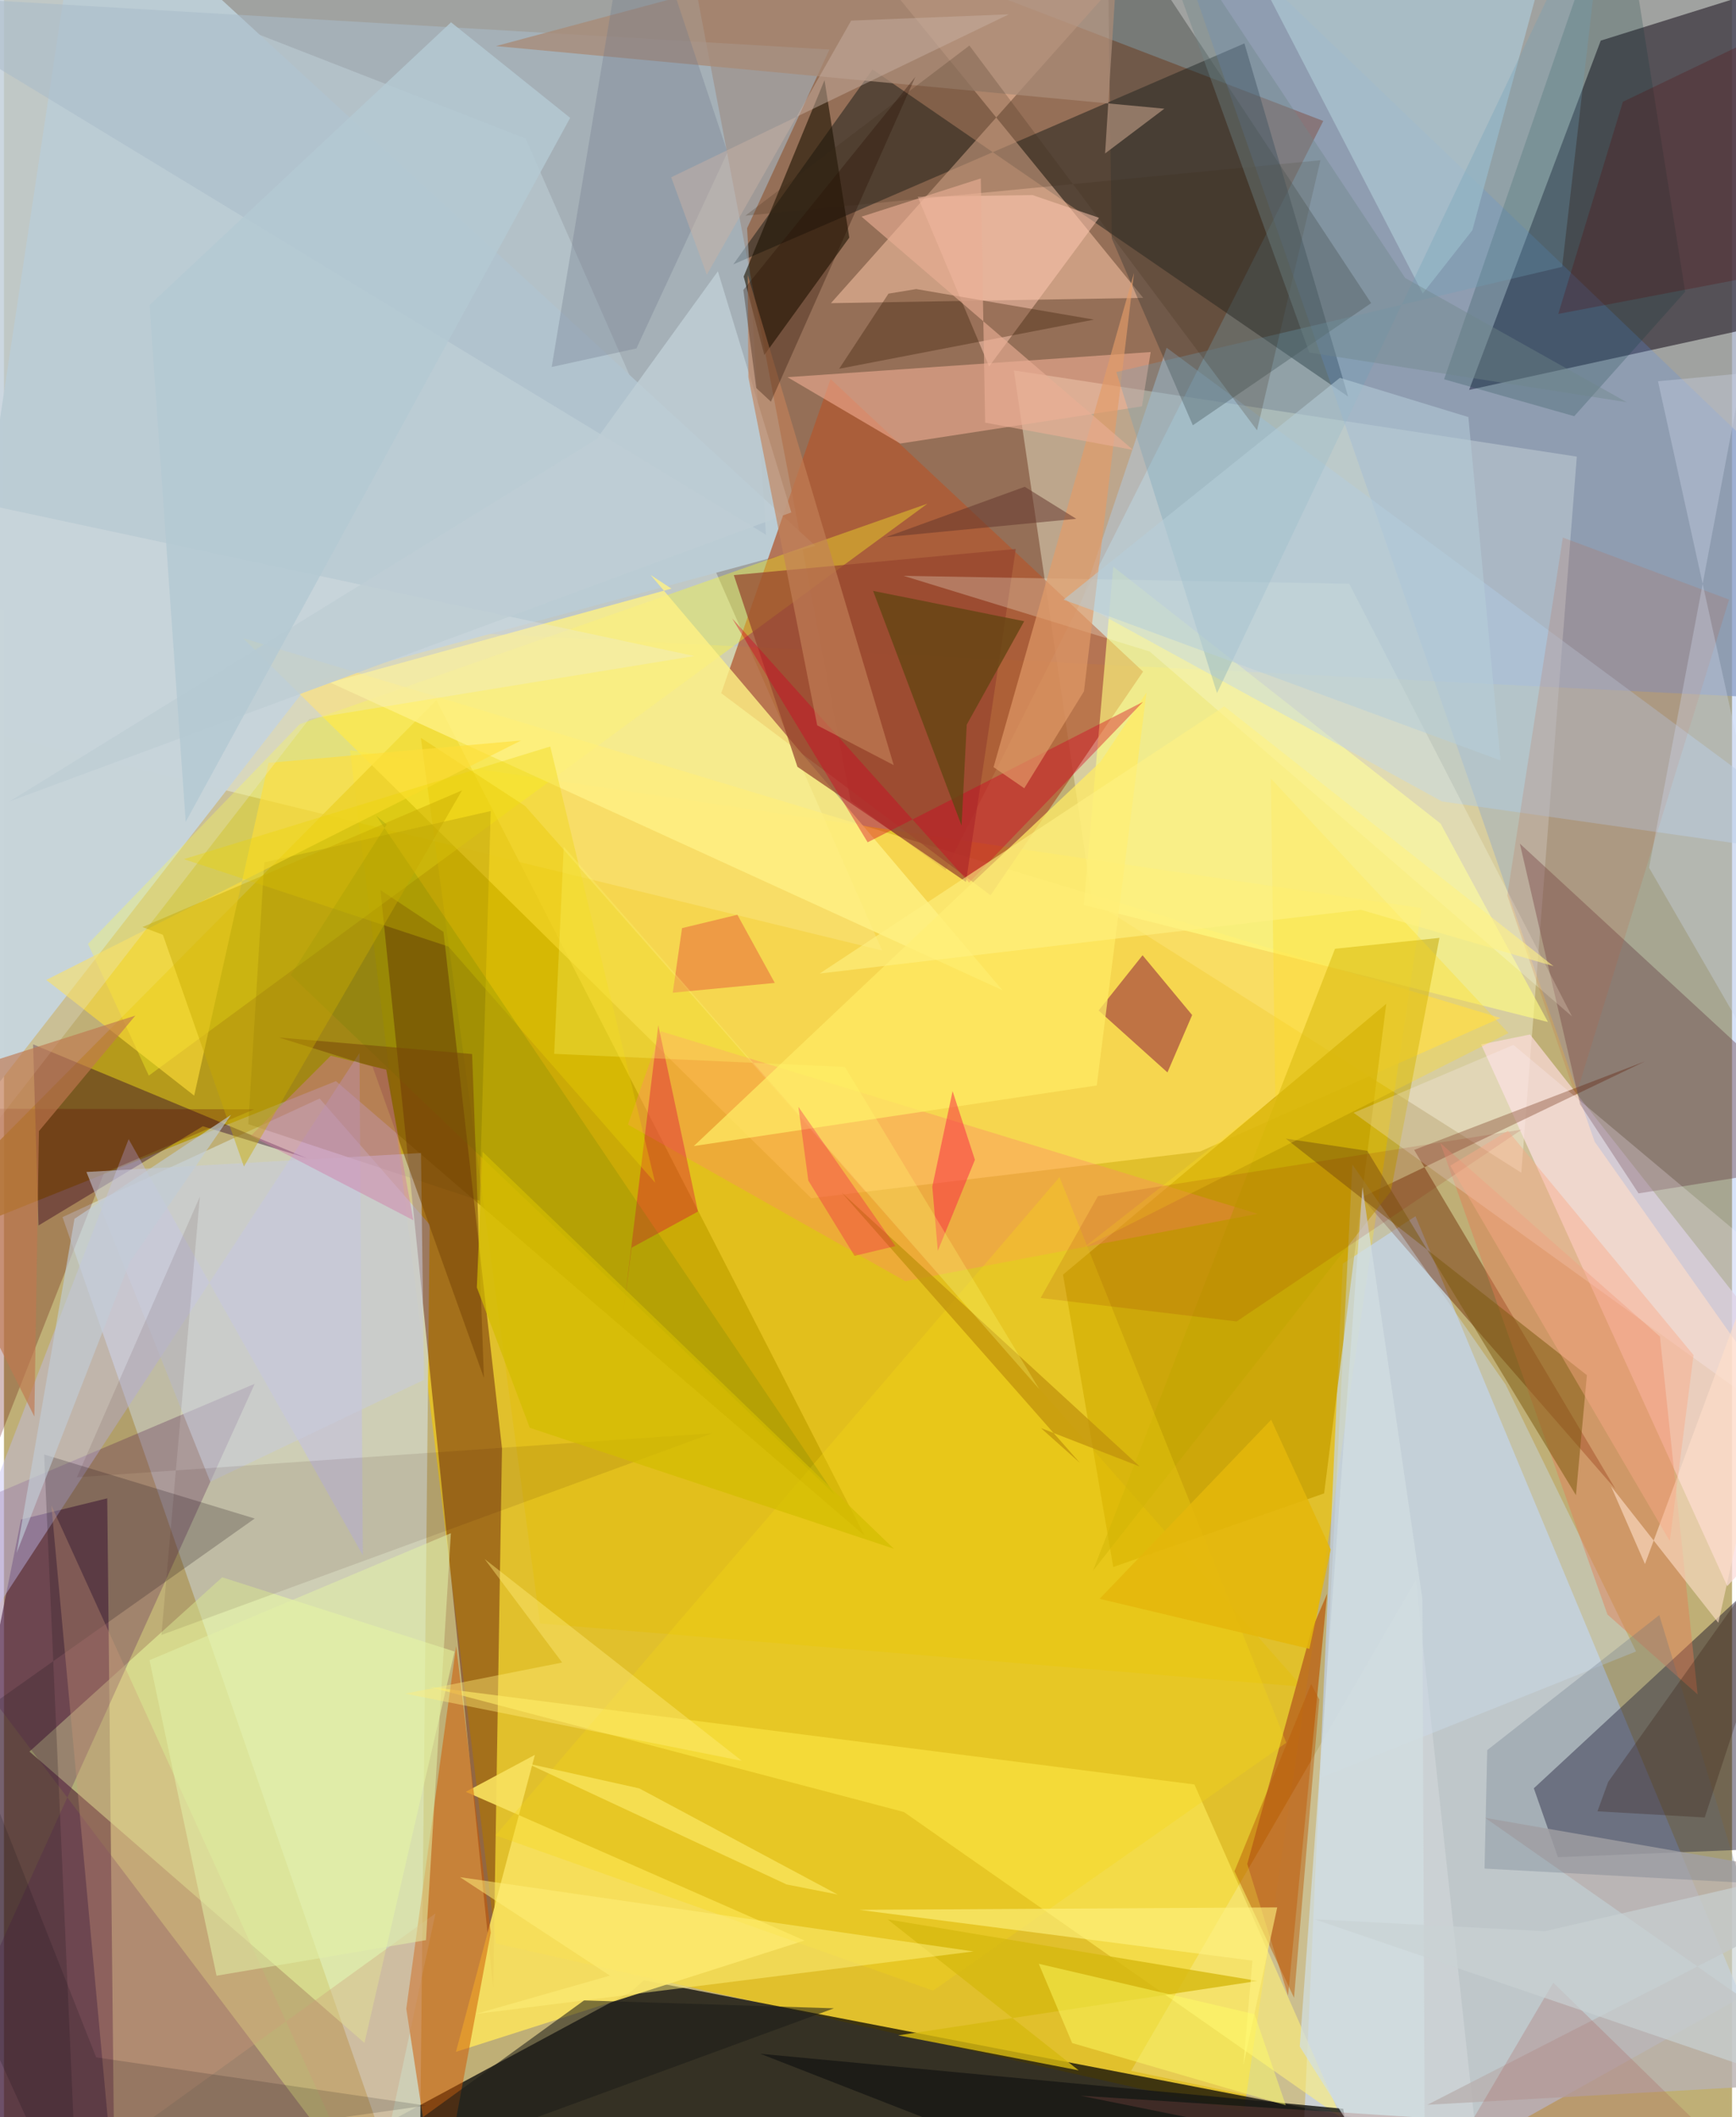 <svg xmlns="http://www.w3.org/2000/svg" width="228" height="278" viewBox="0 0 836 1024"><path fill="#bfaf76" d="M0 0h836v1024H0z"/><path fill="#929bb5" fill-opacity=".682" d="M-48.285 292.504L898 339.759v-357.4L-62-62z"/><path fill="#e6c223" fill-opacity=".882" d="M238 939.98l-70.613-577.11 518.382 76.338-85.958 582.301z"/><path fill="#000005" fill-opacity=".722" d="M898 1071.403l-588.451-113.62-5.897 5.29L119.996 1062z"/><path fill="#8e4f2a" fill-opacity=".612" d="M455.495 420.923l182.74-362.421L323.963-62l85.615 449.415z"/><path fill="#effffd" fill-opacity=".408" d="M424.846 459.736L-62 340.945l2.555-395.513L252.353 67.01z"/><path fill="#bfd6ff" fill-opacity=".616" d="M626.3 1086l214.066-119.986-157.51-377.768-35.167 22.966z"/><path fill="#ffffe4" fill-opacity=".38" d="M526.382 435.698l207.672 131.51 26.839-346.36-272.315-41.688z"/><path fill="#b29400" fill-opacity=".773" d="M160.61 522.906L-62 612.062l271.208-273.484 207.107 404.12z"/><path fill="#281f2a" fill-opacity=".62" d="M772.481 19.648L708.8 188.584 898 147.19 856.36-6.597z"/><path fill="#cfd2be" fill-opacity=".871" d="M152.713 531.316l-124.38 57.352L200.808 1086l5.147-493.715z"/><path fill="#3a0f2c" fill-opacity=".561" d="M-62 1086L8.28 734.917l41.69-10.22 3.674 349.636z"/><path fill="#08001f" fill-opacity=".42" d="M898 892.367V718.554L740.108 864.932l11.65 33.328z"/><path fill="#030f10" fill-opacity=".431" d="M420.184 33.616l-67.363 94.26L600.097 20.991l50.18 170.806z"/><path fill="#bbccd4" fill-opacity=".984" d="M-62 600.389L38.044-62 392.56 264.042l-244.387 66.065z"/><path fill="#ffdf5d" fill-opacity=".71" d="M578.619 556.969l-188.06 22.587-274.908-270.884L723.972 492.36z"/><path fill="#b05932" fill-opacity=".753" d="M477.293 433.038l73.785-108.204L399.876 183.3l-52.88 151.968z"/><path fill="#5e1407" fill-opacity=".463" d="M236.683 961.53l-54.552-531.033 30.499 20.253 28.304 249.683z"/><path fill="#fadad9" fill-opacity=".714" d="M895.435 700.074l-61.755 67.082-119.074-261.993 23.679-4.819z"/><path fill="#f9c5a6" fill-opacity=".533" d="M383.197-62l167.947 206.072-151.066 2.549L585.842-62z"/><path fill="#c7a001" fill-opacity=".776" d="M668.72 485.496l-30.066 236.812-102.008 35.605-24.305-141.399z"/><path fill="#5c8fe6" fill-opacity=".243" d="M769.514 552.167L555.636-62 898 265.957l-11.07 452.488z"/><path fill="#ffff25" fill-opacity=".349" d="M70.07 520.245L446.736 243.62 143.053 350.28 40.666 456.546z"/><path fill="#ebffa0" fill-opacity=".518" d="M12.337 847.178L174.4 988.095l43.595-189.303-112.422-35.904z"/><path fill="#fffd82" fill-opacity=".62" d="M694.992 398.32l-158.37-124.266-14.237 163.654 224.555 56.6z"/><path fill="#2c0029" fill-opacity=".42" d="M146.585 560.188l-132.499-55.08 2.643 87.603 79.499-47.982z"/><path fill="#f8e05e" fill-opacity=".914" d="M218.656 992.403l38.198-143.637-33.42 17.875 163.835 71.916z"/><path fill="#6c2a03" fill-opacity=".447" d="M779.705 720.362l-122.91-141.236 137.016-65.754-111.594 42.795z"/><path fill="#5c275b" fill-opacity=".306" d="M-62 747.01l183.304-77.717-161.017 355.337L194.662 1086z"/><path fill="#663c44" fill-opacity=".4" d="M898 560.052l-164.643-152.01 29.15 126.108 28.266 43.047z"/><path fill="#ffee5b" fill-opacity=".592" d="M646.96 1024.348L435.356 876.403l-230.081-60.626 370.64 47.308z"/><path fill="#cf5800" fill-opacity=".514" d="M218.754 796.155L194.633 971.56l15.357 100.232 25.499-136.96z"/><path fill="#fff184" fill-opacity=".8" d="M483.009 478.908L312.857 278.117l10.06 6.579L157.722 330.1z"/><path fill="#a9bcc9" fill-opacity=".561" d="M-62-3.107l430.62 261.732-9.12-148.217 39.843-86.458z"/><path fill="#1d1302" fill-opacity=".604" d="M396.96 38.78l11.991 76.135-41.113 56.793-9.987-37.964z"/><path fill="#b1cbe5" fill-opacity=".478" d="M520.946 291.81l41.52-123.626L898 416.453l-202.326-28.812z"/><path fill="#2f3330" fill-opacity=".361" d="M661.412 146.616l-86.263 59.078-39.221-90.338-2.242-162.279z"/><path fill="#e3bf00" fill-opacity=".369" d="M628 815.812L252.15 389.857l-50.47-33 57.674 428.357z"/><path fill="#bc6c20" fill-opacity=".89" d="M640.121 770.862l-7.563 17.565-31.088 113.122 19.735 63.626z"/><path fill="#c0bcf2" fill-opacity=".431" d="M60.314 550.971l113.308 201.296-1.635-242.962L-62 867.274z"/><path fill="#96452f" fill-opacity=".718" d="M383.862 370.877l-30.77-92.719 136.398-12.644-24.1 161.047z"/><path fill="#fab49a" fill-opacity=".537" d="M379.068 182.43l175.685-12.16-4.229 26.265-116.928 17.985z"/><path fill="#92213b" fill-opacity=".545" d="M529.549 488.746l21.272-26.715 23.992 28.908-11.948 27.75z"/><path fill="#aac5d1" fill-opacity=".757" d="M757.345-62l-46.962 173.365-24.01 30.578-91.106-176.141z"/><path fill="#ff8c63" fill-opacity=".384" d="M436.056 619.666l170.42-32.582-288.7-88.278-15.92 45.097z"/><path fill="#ffeb64" fill-opacity=".741" d="M552.721 334.964L528.675 525l-194.93 29.3 196.703-185.823z"/><path fill="#fff" fill-opacity=".184" d="M545.28 1001.59L683.015 764.3l34.943 321.7-53.587-59.45z"/><path fill="#ccdced" fill-opacity=".424" d="M789.561 798.754l-63.136-129.168-74.097-106.325-14.9 296.404z"/><path fill="#5d4500" fill-opacity=".212" d="M118.191 543.715l111.857 37.026 5.437-188.471-109.563 24.836z"/><path fill="#c1a500" fill-opacity=".502" d="M526.862 759.691l144.07-183.438 23.512-122.626-50.516 5.26z"/><path fill="#e67854" fill-opacity=".424" d="M819.352 819.531l-43.62-38.639-80.908-228.08 106.29 93.622z"/><path fill="#26181e" fill-opacity=".235" d="M36.036 1079.802L-62 864.239l183.295-129.775-101.856-30.979z"/><path fill="#590300" fill-opacity=".259" d="M-23.494 750.106l-32.843-213.94 177.434.352-72.679 30.826z"/><path fill="#a88a76" fill-opacity=".761" d="M532.698 74.214l8.42-133.25L238.01 22.286l323.365 30.286z"/><path fill="#ffc8b1" fill-opacity=".522" d="M529.794 105.34l-53.198 71.891-34.548-82.054 55.517-.83z"/><path fill="#fcffee" fill-opacity=".255" d="M758.56 491.578L554.24 315.096l-119.018-36.579 215.586 3.819z"/><path fill="#fff5ff" fill-opacity=".239" d="M841.777 674.319L898 646.025 730.247 505.387l-77.314 32.838z"/><path fill="#ffdf39" fill-opacity=".616" d="M92.022 529.919l35.957-160.95 122.186-10.815-229.698 115.81z"/><path fill="#093a38" fill-opacity=".204" d="M813.318 141.13L781.166-62l-84.463 245.442 62.957 17.86z"/><path fill="#cf9b79" fill-opacity=".325" d="M51.533 1039.021l157.23-113.571-30.82 143.452L22.927 728.075z"/><path fill="#181815" fill-opacity=".839" d="M365.94 993.344l281.958 26.596 11.078 66.06-191.812-53.132z"/><path fill="#d40123" fill-opacity=".388" d="M417.83 407.395l133.26-67.946-84.167 87.435L352.28 299.09z"/><path fill="#e8eae9" fill-opacity=".271" d="M-14.674 557.06L147.72 347.69l186.22-30.385L-62 232.635z"/><path fill="#7c580e" fill-opacity=".51" d="M620.105 550.701l145.676 114.42-5.297 58.041L659.54 556.617z"/><path fill="#f6d816" fill-opacity=".306" d="M449.48 962.775l-211.67-75.07 272.84-318.392 109.708 273.59z"/><path fill="#361900" fill-opacity=".333" d="M404.05 178.36l23.861-36.334 13.422-2.211 85.994 14.77z"/><path fill="#db053e" fill-opacity=".369" d="M299.641 634.766l16.902-138.91 19.201 90.125-32.09 17.494z"/><path fill="#644512" fill-opacity=".792" d="M465.767 350.49l-2.498 48.835-42.81-113.538 73.108 14.68z"/><path fill="#b8b1b0" fill-opacity=".808" d="M898 1006.259l-209.392 11.752L898 910.781l-181.469-31.57z"/><path fill="#c7ccdb" fill-opacity=".561" d="M39.893 566.843l161.865-9.162 1.43 109.681-103.369 49.339z"/><path fill="#becdd5" fill-opacity=".851" d="M345.382 131.211l35.527 116.62L2.842 387.547l283.856-175.195z"/><path fill="#c38159" fill-opacity=".635" d="M360.112 182.358l-.303-49.453 70.64 237.165-37.033-19.257z"/><path fill="#310100" fill-opacity=".094" d="M342.862 693.174L76.186 790.756 94.77 578.815l-59.497 135.69z"/><path fill="#e29b68" fill-opacity=".663" d="M522.485 334.362l24.205-202.364-67.948 239.046 14.862 10.211z"/><path fill="#c75e3a" fill-opacity=".169" d="M727.262 433.102l26.882-173.112 80.43 30.02-74.226 240.22z"/><path fill="#cdd6e9" fill-opacity=".357" d="M795.85 419.666l90.901 157.246-86.575-392.508 40.854-3.822z"/><path fill="#6ea1b7" fill-opacity=".302" d="M775.785-62L586.837 335.233 538.136 179.95l215.668-50.866z"/><path fill="#707a8c" fill-opacity=".318" d="M304.799-62l45.218 135.656-44.046 94.865-40.995 8.98z"/><path fill="#d6b910" fill-opacity=".816" d="M519.924 1001.365l-92.407-73.02 178.926 29.767-173.85 26.326z"/><path fill="#ffdfca" fill-opacity=".6" d="M777.461 718.858l51.904 66.033L898 475.537l-104.12 280.94z"/><path fill="#ffdb1f" fill-opacity=".314" d="M615.024 530.834l-92.603 72.544 205.41-103.732-114.92-123.074z"/><path fill="#edd500" fill-opacity=".333" d="M264.29 361.056l50.74 210.987-100.01-114.235-128.013-42.265z"/><path fill="#5c6b80" fill-opacity=".263" d="M716.26 903.764l124.047 6.79-39.512-129.385-83.228 65.305z"/><path fill="#e2f0a8" fill-opacity=".545" d="M204.167 938.386L102.85 955.587 70.415 802.975l145.791-61.424z"/><path fill="#ffed79" fill-opacity=".42" d="M270.037 804.107l-37.501-50.064 124.444 97.614-162.9-32.506z"/><path fill="#668200" fill-opacity=".212" d="M138.741 471.61l263.134 251.25-221.781-328.308 5.072 4.263z"/><path fill="#1d1d19" fill-opacity=".549" d="M117.136 1086l.987-10.747 283.373-103.896-120.854-3.831z"/><path fill="#e97d40" fill-opacity=".663" d="M323.543 480.138l49.361-4.733-18.097-32.964-26.773 6.46z"/><path fill="#b7cfd9" fill-opacity=".533" d="M723.988 367.793l-211.375-77.748 133.662-107.3 62.167 18.977z"/><path fill="#3d2b19" fill-opacity=".216" d="M636.876 77.503l-30.68 130.623-139.14-186.09-108.421 82.284z"/><path fill="#c0920b" fill-opacity=".729" d="M405.265 576.781l115.298 130.812-18.892-16.884 47.777 18.581z"/><path fill="#ffef7a" fill-opacity=".51" d="M293.138 955.535l-72.509-47.608 248.419 35.917-240.887 30.253z"/><path fill="#794609" fill-opacity=".541" d="M178.323 515.966l-45.279-14.156 93.44 7.985 5.715 156.68z"/><path fill="#63352b" fill-opacity=".51" d="M518.742 250.931l-92.612 8.916-.505.329 68.195-24.736z"/><path fill="#c0784f" fill-opacity=".647" d="M16.911 547.11l46.643-55.897L-62 531.253l76.705 153.893z"/><path fill="#ba5d09" fill-opacity=".478" d="M624.107 966.25L636.3 821.964l-3.915-7.484-37.1 90.572z"/><path fill="#fa2e45" fill-opacity=".529" d="M451.773 604.99l-2.665-31.059 9.814-46.188 10.8 33.218z"/><path fill="#590400" fill-opacity=".235" d="M898 123.952l-146.067 27.881 31.257-102.61L898-5.85z"/><path fill="#fff381" fill-opacity=".596" d="M413.728 923.715l190.241 24.569-4.373 50.523 16.368-76.262z"/><path fill="#d178a7" fill-opacity=".435" d="M184.942 517.364l-26.849-6.756-38.667 38.738 78.608 40.838z"/><path fill="#d2dee1" fill-opacity=".733" d="M657.207 574.094L686.185 773.3l1.368 312.7-60.695-96.2z"/><path fill="#ffff65" fill-opacity=".455" d="M500.615 949.817l16.139 38.324 103.366 30.12-15.122-44.059z"/><path fill="#b4c9d3" fill-opacity=".839" d="M87.916 397.514L273.914 57.003l-57.63-46.215-145.87 136.774z"/><path fill="#a95b58" fill-opacity=".247" d="M710.22 1025.78l39.307-66.83L879.7 1086l-358.906-72.383z"/><path fill="#d3bc00" fill-opacity=".706" d="M254.37 690.578l-25.597-67.87 2.747-65.663L430.49 749.06z"/><path fill="#fffd70" fill-opacity=".271" d="M500.896 671.923L270.802 409.52l-4.615 100.182 140.637 6.339z"/><path fill="#341b0f" fill-opacity=".282" d="M822.774 879.05l50.682-154.14-97.373 136.936-5.196 14.22z"/><path fill="#8d0100" fill-opacity=".118" d="M596.326 639.146l-94.823-11.357 27.73-49.244 205.002-32.178z"/><path fill="#fff183" fill-opacity=".58" d="M590.36 341.653l159.261 125.65-93.192-27.268-261.821 30.832z"/><path fill="#c7aa00" fill-opacity=".439" d="M116.086 564.233l105.52-181.954L67.02 448.377l9.878 3.755z"/><path fill="#c1ccd8" fill-opacity=".631" d="M60.76 610.553l49.112-71.361-75.74 50.283L6.13 751.103z"/><path fill="#000208" fill-opacity=".145" d="M-.42 1047.168l204.59-28.768-159.55-23.324-93.367-236.57z"/><path fill="#f3074e" fill-opacity=".306" d="M431.262 602.692l-19.782 4.72-22.35-36.415-4.816-35.671z"/><path fill="#718788" fill-opacity=".396" d="M677.86 134.444L547.643-62 631.5 170.522l153.53 24.002z"/><path fill="#e4b70b" fill-opacity=".859" d="M613.05 686.674l-82.988 86.61 101.475 24.207 10.332-48.02z"/><path fill="#cab1a4" fill-opacity=".463" d="M409.863 9.972L486.17 6.92 322.79 85.742l17.232 47.146z"/><path fill="#280f00" fill-opacity=".314" d="M363.939 187.664l7.093 6.62 69.86-157.082-83.195 103.03z"/><path fill="#fbaa88" fill-opacity=".431" d="M817.37 655.408l-11.488 89.951-106.218-181.554 27.958-16.862z"/><path fill="#f9e45e" fill-opacity=".761" d="M307.34 864.978l95.968 51.337-24.716-4.878-125.578-58.571z"/><path fill="#c9d2d4" fill-opacity=".667" d="M898 898.805l-152.564 35.259-111.58-5.806 244.012 83.21z"/><path fill="#eaae94" fill-opacity=".62" d="M472.566 86.297L414.88 104.79l131.33 112.816-71.535-13.187z"/></svg>